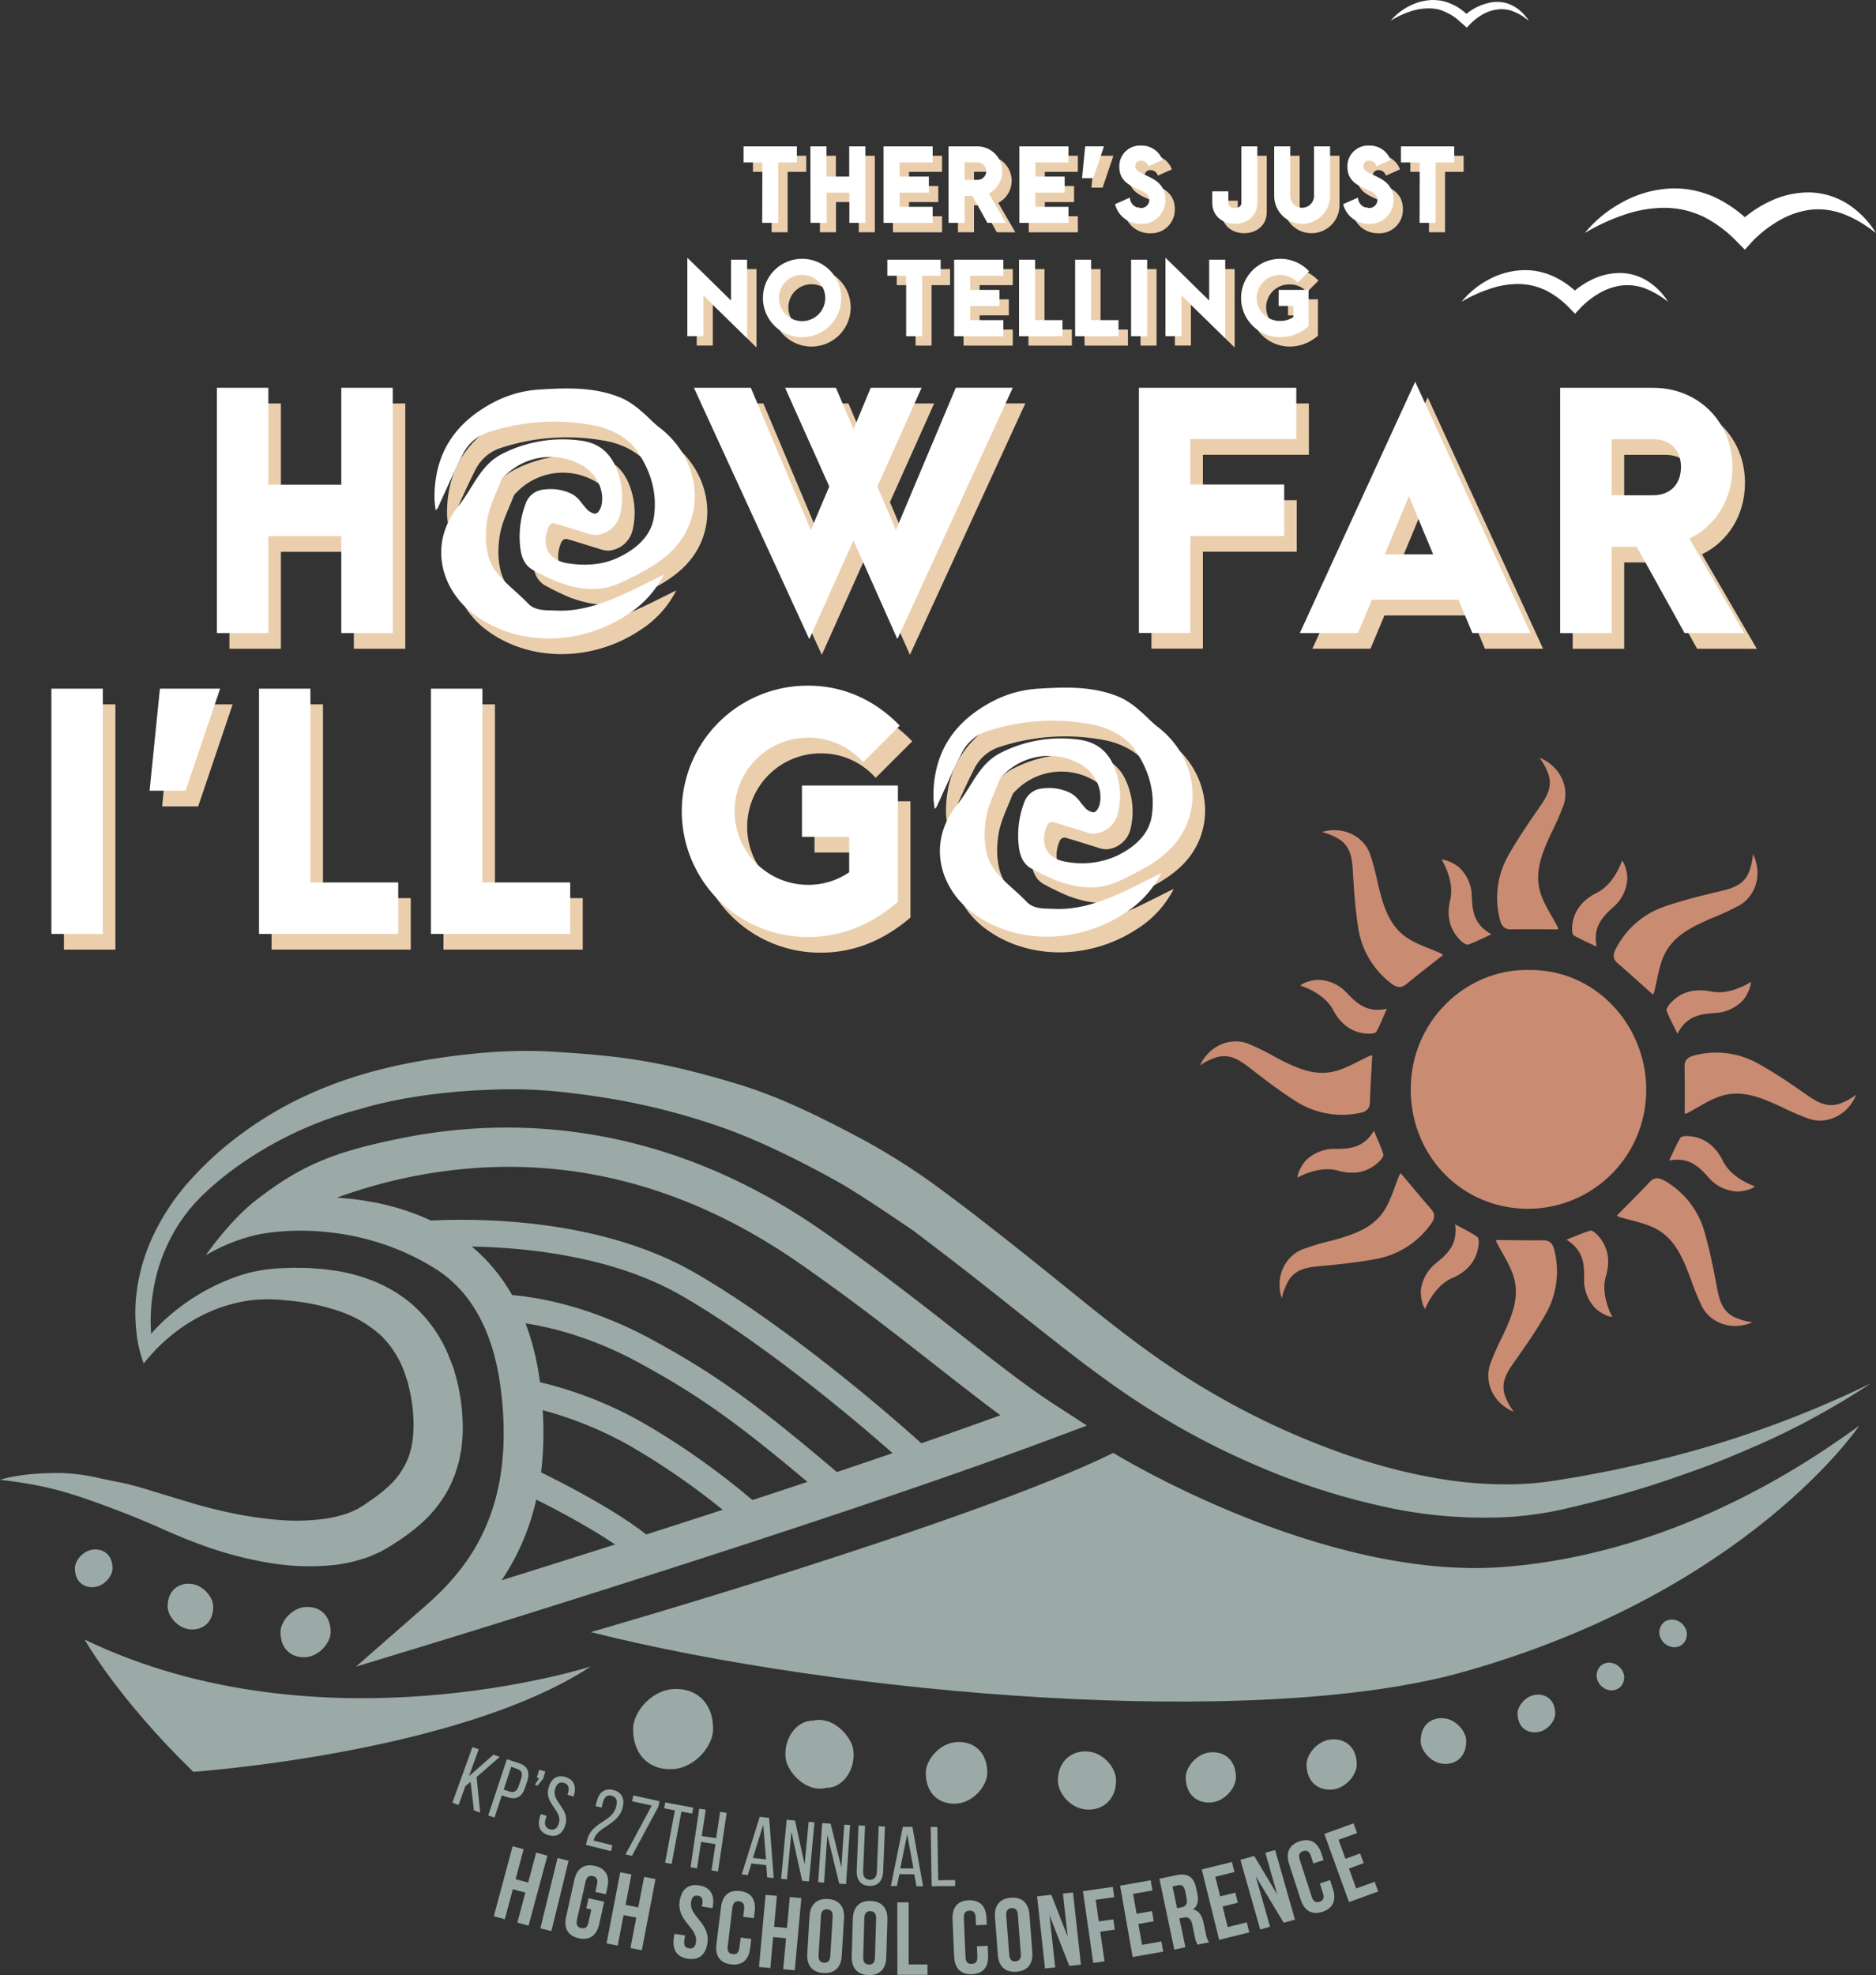 <svg xmlns="http://www.w3.org/2000/svg" viewBox="0 0 598.31 629.67"><rect x="0" y="0" width="598.31" height="629.67" fill="#333333" stroke="none"/><defs><style>.cls-1{fill:#ebcfad;}.cls-2{fill:#fff;}.cls-3{fill:#9baaa7;}.cls-4{fill:#c98b72;}</style></defs><title>graphic</title><g id="Layer_1" data-name="Layer 1"><path class="cls-1" d="M246.14,54.79h-6V49.67h17v5.12h-5.93V74.05h-5.12Z"/><path class="cls-1" d="M261.46,49.67h5.12V59.3h7.26V49.67H279V74.05h-5.12V64.42h-7.26v9.63h-5.12Z"/><path class="cls-1" d="M284.79,49.67h15.66v5.12H289.91V59.3h9.33v5.12h-9.33v4.52h10.54v5.12H284.79Z"/><path class="cls-1" d="M317.9,74.05l-4.76-8.58h-2.5v8.58h-5.12V49.67h9.24a7.95,7.95,0,0,1,3.61,15l5.45,9.39Zm-7.26-13.7h4.12a2.78,2.78,0,0,0,0-5.57h-4.12Z"/><path class="cls-1" d="M328.1,49.67h15.66v5.12H333.22V59.3h9.33v5.12h-9.33v4.52h10.54v5.12H328.1Z"/><path class="cls-1" d="M348.09,59.81l1-10.15h6l-3.43,10.15Z"/><path class="cls-1" d="M358.62,68.09,363.35,66a3.41,3.41,0,0,0,3.4,3.31,2.61,2.61,0,0,0,2.8-2.68c0-4-9.57-2.77-9.57-10.48a6.58,6.58,0,0,1,6.93-6.74A7.05,7.05,0,0,1,373.74,54l-4.46,2A2.43,2.43,0,0,0,367,54.24,1.74,1.74,0,0,0,365.07,56c0,3.4,9.6,2.56,9.6,10.66a7.49,7.49,0,0,1-7.8,7.71A8.29,8.29,0,0,1,358.62,68.09Z"/><path class="cls-1" d="M389.63,67.76V64h5.12v3.76c0,.9.84,1.57,2.08,1.57s2.08-.66,2.08-1.57V49.67H404V67.76c0,3.79-3,6.59-7.2,6.59S389.63,71.56,389.63,67.76Z"/><path class="cls-1" d="M414.49,49.67V65.44a3.79,3.79,0,1,0,7.59,0V49.67h5.12V65.44a8.91,8.91,0,0,1-17.82,0V49.67Z"/><path class="cls-1" d="M431.38,68.09,436.1,66a3.41,3.41,0,0,0,3.4,3.31,2.61,2.61,0,0,0,2.8-2.68c0-4-9.57-2.77-9.57-10.48a6.58,6.58,0,0,1,6.93-6.74A7.05,7.05,0,0,1,446.49,54L442,56a2.43,2.43,0,0,0-2.29-1.78A1.74,1.74,0,0,0,437.82,56c0,3.4,9.6,2.56,9.6,10.66a7.49,7.49,0,0,1-7.8,7.71A8.29,8.29,0,0,1,431.38,68.09Z"/><path class="cls-1" d="M455.79,54.79h-6V49.67h17v5.12h-5.93V74.05h-5.12Z"/><path class="cls-1" d="M227.33,97.17v13h-5.12v-25l13.94,13.67V85.79h5.12v25Z"/><path class="cls-1" d="M246.32,98a12.49,12.49,0,1,1,12.49,12.49A12.48,12.48,0,0,1,246.32,98Zm19.87,0a7.38,7.38,0,1,0-7.38,7.38A7.35,7.35,0,0,0,266.19,98Z"/><path class="cls-1" d="M292,90.91h-6V85.79h17v5.12H297.1v19.27H292Z"/><path class="cls-1" d="M307.3,85.79H323v5.12H312.42v4.52h9.33v5.12h-9.33v4.52H323v5.12H307.3Z"/><path class="cls-1" d="M328,85.79h5.12v19.27h8.73v5.12H328Z"/><path class="cls-1" d="M345.89,85.79H351v19.27h8.73v5.12H345.89Z"/><path class="cls-1" d="M363.74,85.79h5.12v24.39h-5.12Z"/><path class="cls-1" d="M379.82,97.17v13H374.7v-25l13.94,13.67V85.79h5.12v25Z"/><path class="cls-1" d="M398.81,98a12.53,12.53,0,0,1,21.68-8.52l-3.64,3.64a7.2,7.2,0,0,0-5.45-2.44,7.32,7.32,0,1,0,0,14.63,7.21,7.21,0,0,0,4.09-1.23v-3.52h-4.7V95.42h9.54V107a13.42,13.42,0,0,1-8.88,3.49A12.51,12.51,0,0,1,398.81,98Z"/><path class="cls-2" d="M243.14,51.79h-6V46.67h17v5.12h-5.93V71.05h-5.12Z"/><path class="cls-2" d="M258.46,46.67h5.12V56.3h7.26V46.67H276V71.05h-5.12V61.42h-7.26v9.63h-5.12Z"/><path class="cls-2" d="M281.79,46.67h15.66v5.12H286.91V56.3h9.33v5.12h-9.33v4.52h10.54v5.12H281.79Z"/><path class="cls-2" d="M314.9,71.05l-4.76-8.58h-2.5v8.58h-5.12V46.67h9.24a7.95,7.95,0,0,1,3.61,15l5.45,9.39Zm-7.26-13.7h4.12a2.78,2.78,0,0,0,0-5.57h-4.12Z"/><path class="cls-2" d="M325.1,46.67h15.66v5.12H330.22V56.3h9.33v5.12h-9.33v4.52h10.54v5.12H325.1Z"/><path class="cls-2" d="M345.09,56.81l1-10.15h6l-3.43,10.15Z"/><path class="cls-2" d="M355.62,65.09,360.35,63a3.41,3.41,0,0,0,3.4,3.31,2.61,2.61,0,0,0,2.8-2.68c0-4-9.57-2.77-9.57-10.48a6.58,6.58,0,0,1,6.93-6.74A7.05,7.05,0,0,1,370.74,51l-4.46,2A2.43,2.43,0,0,0,364,51.24,1.74,1.74,0,0,0,362.07,53c0,3.4,9.6,2.56,9.6,10.66a7.49,7.49,0,0,1-7.8,7.71A8.29,8.29,0,0,1,355.62,65.09Z"/><path class="cls-2" d="M386.63,64.76V61h5.12v3.76c0,.9.84,1.57,2.08,1.57s2.08-.66,2.08-1.57V46.67H401V64.76c0,3.79-3,6.59-7.2,6.59S386.63,68.56,386.63,64.76Z"/><path class="cls-2" d="M411.49,46.67V62.44a3.79,3.79,0,1,0,7.59,0V46.67h5.12V62.44a8.91,8.91,0,0,1-17.82,0V46.67Z"/><path class="cls-2" d="M428.38,65.09,433.1,63a3.41,3.41,0,0,0,3.4,3.31,2.61,2.61,0,0,0,2.8-2.68c0-4-9.57-2.77-9.57-10.48a6.58,6.58,0,0,1,6.93-6.74A7.05,7.05,0,0,1,443.49,51L439,53a2.43,2.43,0,0,0-2.29-1.78A1.74,1.74,0,0,0,434.82,53c0,3.4,9.6,2.56,9.6,10.66a7.49,7.49,0,0,1-7.8,7.71A8.29,8.29,0,0,1,428.38,65.09Z"/><path class="cls-2" d="M452.79,51.79h-6V46.67h17v5.12h-5.93V71.05h-5.12Z"/><path class="cls-2" d="M224.33,94.17v13h-5.12v-25l13.94,13.67V82.79h5.12v25Z"/><path class="cls-2" d="M243.32,95a12.49,12.49,0,1,1,12.49,12.49A12.48,12.48,0,0,1,243.32,95Zm19.87,0a7.38,7.38,0,1,0-7.38,7.38A7.35,7.35,0,0,0,263.19,95Z"/><path class="cls-2" d="M289,87.91h-6V82.79h17v5.12H294.1v19.27H289Z"/><path class="cls-2" d="M304.3,82.79H320v5.12H309.42v4.52h9.33v5.12h-9.33v4.52H320v5.12H304.3Z"/><path class="cls-2" d="M325,82.79h5.12v19.27h8.73v5.12H325Z"/><path class="cls-2" d="M342.89,82.79H348v19.27h8.73v5.12H342.89Z"/><path class="cls-2" d="M360.74,82.79h5.12v24.39h-5.12Z"/><path class="cls-2" d="M376.82,94.17v13H371.7v-25l13.94,13.67V82.79h5.12v25Z"/><path class="cls-2" d="M395.81,95a12.53,12.53,0,0,1,21.68-8.52l-3.64,3.64a7.2,7.2,0,0,0-5.45-2.44,7.32,7.32,0,1,0,0,14.63,7.21,7.21,0,0,0,4.09-1.23V97.54h-4.7V92.42h9.54V104a13.42,13.42,0,0,1-8.88,3.49A12.51,12.51,0,0,1,395.81,95Z"/><path class="cls-3" d="M45.83,434.71a40.4,40.4,0,0,1-2.31-9.91,54.9,54.9,0,0,1-.21-10.28,60,60,0,0,1,5.27-20A73.29,73.29,0,0,1,60,377a107,107,0,0,1,15.3-14.24A119.5,119.5,0,0,1,93,351.53a133.68,133.68,0,0,1,19.38-8c13.33-4.31,27.56-6.55,41.12-7.84a164.75,164.75,0,0,1,20.08-.54c3.3.17,8.56.51,12,.78s6.9.61,10.34,1c13.78,1.62,26.48,4.76,39.8,8.83s26.31,10.54,38.66,17.13a208.73,208.73,0,0,1,18,10.86c2.91,1.93,5.75,4,8.56,6.07l8.13,6.13c10.76,8.26,21.37,16.77,31.83,25.22s20.79,16.76,31.61,24.08a247.27,247.27,0,0,0,34.13,19.32c5.94,2.76,12,5.3,18.13,7.56a195.35,195.35,0,0,0,18.66,5.94,168.16,168.16,0,0,0,19.09,3.9,129.56,129.56,0,0,0,19.3,1.26q4.82-.07,9.61-.59c1.6-.19,3.15-.39,4.79-.65l4.93-.81c3.29-.53,6.56-1.17,9.83-1.79s6.54-1.32,9.79-2.07a334.88,334.88,0,0,0,75.84-26.26c-5.6,3.78-11.44,7.21-17.38,10.49s-12,6.25-18.25,9S548.4,466,542,468.29s-12.84,4.56-19.36,6.53-13.12,3.73-19.76,5.33l-5,1.16c-1.67.37-3.45.72-5.18,1q-5.23.88-10.52,1.27a147.09,147.09,0,0,1-41.77-3.45,219.58,219.58,0,0,1-39.57-12.86,244,244,0,0,1-36.71-19.53c-11.69-7.54-22.51-16.05-33.1-24.4s-21-16.74-31.69-24.86l-8-6.09c-8-5.44-18.8-12.69-24.48-15.82-11.35-6.3-24-12.61-35.52-16.76A214.85,214.85,0,0,0,193.09,350c-3.24-.5-6.38-1-9.65-1.35a152.32,152.32,0,0,0-27.68-1.19c-14.23.5-28.9,2.54-40.47,6a120.1,120.1,0,0,0-35.5,15.62,100.83,100.83,0,0,0-15.31,12.09,53.11,53.11,0,0,0-10.92,15.32,54.85,54.85,0,0,0-4.7,15.14,56.1,56.1,0,0,0-.48,15.48A74.06,74.06,0,0,0,45.83,434.71Z"/><path class="cls-3" d="M0,471.77c6.28-1.84,14.22-2.28,20.75-2.12,7.26.48,10.27,1.57,16.43,2.75s10.17,2.65,16.24,4.45l8.79,2.66,4.3,1.16c1.43.39,2.88.69,4.31,1.05A125.39,125.39,0,0,0,88,484.5a67.78,67.78,0,0,0,16.53-.42c1.27-.26,2.57-.48,3.76-.84a30.31,30.31,0,0,0,3.5-1.13c.56-.21,1.05-.5,1.58-.73.26-.13.53-.23.78-.37l.7-.44.71-.42.37-.22.46-.32,1.82-1.25a50.06,50.06,0,0,0,6.18-4.92,24.25,24.25,0,0,0,4.27-5.5c2.33-3.85,3.24-8.57,3.23-13.71a46.94,46.94,0,0,0-.67-7.93,34.87,34.87,0,0,0-.79-3.92c-.16-.63-.26-1.31-.47-1.91l-.6-1.84A31.28,31.28,0,0,0,121.72,426a37.35,37.35,0,0,0-13.27-7.89,70.24,70.24,0,0,0-16.64-3.49c-1.43-.11-3-.33-4.31-.33-.69,0-1.38-.07-2.07-.07l-2.08.06a42.31,42.31,0,0,0-8.33,1.2c-11.08,2.65-21.51,9.48-29.19,19.24,0-2.36.52-7.23.52-7.23s8.72-12.28,26.21-19.38a49.08,49.08,0,0,1,9.64-2.93l2.51-.43c.84-.12,1.69-.17,2.54-.26l1.28-.12c.42,0,.81,0,1.22-.05l2.43-.09c1.62-.08,3.26,0,4.89,0s3.29.2,4.94.29,3.32.39,5,.61,3.33.6,5,1a51.92,51.92,0,0,1,5,1.51l2.47.91c.82.33,1.62.74,2.43,1.11a44.52,44.52,0,0,1,9.16,5.87,43.85,43.85,0,0,1,12.47,17.86l1,2.52c.32.84.48,1.7.73,2.54a49.18,49.18,0,0,1,1.2,5.1A62.37,62.37,0,0,1,147.57,454a40.27,40.27,0,0,1-.18,5.45c-.1.92-.15,1.84-.3,2.76l-.54,2.78c-.1.46-.17.93-.3,1.39l-.42,1.38c-.3.92-.54,1.85-.9,2.75l-1.14,2.69a28.79,28.79,0,0,1-1.36,2.59,40.13,40.13,0,0,1-7.1,9,60.65,60.65,0,0,1-8.31,6.49l-2,1.31-.5.32-.63.37-1.29.73-1.3.72c-.44.22-.88.4-1.32.6-.88.37-1.76.8-2.65,1.11a48.44,48.44,0,0,1-10.63,2.49,74.6,74.6,0,0,1-20.31-.59,115.12,115.12,0,0,1-18.93-4.68c-3.06-1-6-2.17-9-3.34L54,488.42c-1.47-.62-2.77-1.22-4.16-1.84Q41.61,483,33,479.85C21.57,475.67,14.49,473.5,0,471.77Z"/><path class="cls-3" d="M113.53,531.35l22.28-19.48c13.68-12,28.76-30.62,23.9-69.06-2.21-17.47-8.93-30.9-21-38.4C115.18,389.73,90.26,391.69,81,393.88a58.34,58.34,0,0,0-15.36,6.32s7.62-11.11,16.12-17.64c14-10.78,24-15.31,47.39-19.9,32.11-6.3,81.26-6.34,133.18,29.82,17.25,12,31.51,23.2,44.09,33.07,11.32,8.88,21.09,16.55,29.67,22.1l10.56,6.84-11.78,4.41c-69.06,25.84-191.81,63.43-193,63.81Zm-6.06-149.52c12.48.82,26.44,4,38.37,12.09,14.86,10.14,23.76,26.06,26.45,47.3,3.69,29.18-3.06,48.85-12.3,62.59,35.79-11.17,108-34.08,159.08-52.6-6.28-4.6-13-9.91-20.45-15.71-12.45-9.76-26.55-20.83-43.51-32.64-38.59-26.87-80-36.26-123-27.89A164.83,164.83,0,0,0,107.47,381.82Z"/><path class="cls-3" d="M291.41,469.34c-20.54-18.83-51.7-43.7-75-56.8-34.43-19.35-83.07-14.68-83.56-14.63l-.86-8.4c2.1-.21,51.76-5,88.55,15.67,23.9,13.43,55.69,38.78,76.58,57.94Z"/><path class="cls-3" d="M263.76,477.75c-27.2-23.22-40.16-32.57-60.29-43.46-24.77-13.41-44.55-13.19-44.75-13.18l-.19-8.44c.89,0,22.09-.35,49,14.2,20.75,11.23,34,20.79,61.75,44.47Z"/><path class="cls-3" d="M237.55,487.32a230.78,230.78,0,0,0-36.18-26.1,118.74,118.74,0,0,0-34.66-13.13l1.48-8.31a125.19,125.19,0,0,1,37.46,14.17A239.28,239.28,0,0,1,243.15,481Z"/><path class="cls-3" d="M203.37,498c-10.22-9.56-37.44-22.42-37.71-22.55l3.59-7.64c1.17.55,28.7,13.56,39.89,24Z"/><path class="cls-3" d="M188.44,520.34s120.62-34.58,166.62-57.12c0,0,66.45,40.94,124.69,36.34s101.86-37,113.21-45c0,0-35.49,52.91-126.23,78.47C400.7,551.63,267.85,540.37,188.44,520.34Z"/><path class="cls-3" d="M227.43,551.26c0,5.34-5.71,12.3-12.76,12.76s-12.76-4-12.76-12.76c0-5.34,5.71-12.3,12.76-12.76S227.43,542.51,227.43,551.26Z"/><path class="cls-3" d="M263.45,570c-5.9,1.5-11.62-4.16-12.77-8.75-1.15-5.88,2.7-12.7,8.6-12.68,5.9-1.5,11.62,4.16,12.77,8.75C273.21,563.25,269.35,570.07,263.45,570Z"/><path class="cls-3" d="M314.87,565.21c0,4.11-4.39,9.45-9.81,9.81s-9.81-3.08-9.81-9.81c0-4.11,4.39-9.45,9.81-9.81S314.87,558.49,314.87,565.21Z"/><path class="cls-3" d="M355.94,567.66c0,6-4.15,9.52-9.27,9.27s-9.27-5.08-9.27-9.27c0-6,4.15-9.52,9.27-9.27S355.94,563.47,355.94,567.66Z"/><path class="cls-3" d="M394.16,566.66c0,3.36-3.59,7.72-8,8s-8-2.52-8-8c0-3.35,3.59-7.72,8-8S394.16,561.16,394.16,566.66Z"/><path class="cls-3" d="M467.63,555.07c0,5-3.26,7.55-7.27,7.27s-7.27-4.26-7.27-7.27c0-5,3.26-7.55,7.27-7.27S467.63,552.06,467.63,555.07Z"/><path class="cls-3" d="M496,546.29c0,2.5-2.68,5.76-6,6s-6-1.88-6-6c0-2.5,2.68-5.76,6-6S496,542.19,496,546.29Z"/><path class="cls-3" d="M518,534.5c0,3-2,4.56-4.4,4.4a5,5,0,0,1-4.4-4.4c0-3,2-4.56,4.4-4.4A5,5,0,0,1,518,534.5Z"/><path class="cls-3" d="M105.45,520.34c0,3.36-3.59,7.72-8,8s-8-2.52-8-8c0-3.36,3.59-7.72,8-8S105.45,514.84,105.45,520.34Z"/><path class="cls-3" d="M68,512.21c0,5-3.26,7.55-7.27,7.27s-7.27-4.26-7.27-7.27c0-5,3.26-7.55,7.27-7.27S68,509.2,68,512.21Z"/><path class="cls-3" d="M35.89,500c0,2.5-2.68,5.76-6,6s-6-1.88-6-6c0-2.5,2.68-5.76,6-6S35.89,495.91,35.89,500Z"/><path class="cls-3" d="M188.44,531.29S102.37,559,27,522.73c0,0,10.43,18.65,34.64,42.15C61.68,564.88,146.23,559,188.44,531.29Z"/><path class="cls-3" d="M432.7,562.55c0,3.36-3.59,7.72-8,8s-8-2.52-8-8c0-3.35,3.59-7.72,8-8S432.7,557.05,432.7,562.55Z"/><path class="cls-3" d="M538,520.75c0,3-2,4.56-4.4,4.4a5,5,0,0,1-4.4-4.4c0-3,2-4.56,4.4-4.4A5,5,0,0,1,538,520.75Z"/><path class="cls-1" d="M73.17,128.63H89.58v30.9h23.27v-30.9h16.41v78.2H112.85v-30.9H89.58v30.9H73.17Z"/><path class="cls-1" d="M290.2,208.76l-14-31.47-14.1,31.47-36.79-80.13h18.15L262.59,174l5.89-13.9-14.1-31.47H270.6l5.6,13.23,5.5-13.23h16.22l-14.1,31.47,5.89,13.9,19.12-45.38H327Z"/><path class="cls-1" d="M367.23,128.63h50.2V145H383.64v14.48h29.93v16.41H383.64v30.9H367.23Z"/><path class="cls-1" d="M469.15,196.21H441.53l-4.44,10.62H418.55l36.79-80.13,36.78,80.13H473.59Zm-8.08-14.48-7.72-18.54-7.72,18.54Z"/><path class="cls-1" d="M541.26,206.83,526,179.32h-8v27.52H501.58v-78.2h29.64c14.39,0,25.3,10.81,25.3,25.3,0,10.33-5.41,18.73-13.71,22.79l17.48,30.12ZM518,162.9h13.23c5.41,0,8.88-3.48,8.88-9s-3.48-8.88-8.88-8.88H518Z"/><path class="cls-1" d="M20.39,224.56H36.8v78.2H20.39Z"/><path class="cls-1" d="M51.71,257.09,55,224.56H74.2l-11,32.53Z"/><path class="cls-1" d="M86.61,224.56H103v61.78h28v16.41H86.61Z"/><path class="cls-1" d="M141.44,224.56h16.41v61.78h28v16.41H141.44Z"/><path class="cls-1" d="M221.44,263.66a40.09,40.09,0,0,1,40.35-40.06c11,0,21.14,4.44,29.15,12.74L279.27,248a23.1,23.1,0,0,0-17.47-7.82,23.46,23.46,0,1,0-.1,46.92,23.11,23.11,0,0,0,13.13-4v-11.3H259.77V255.45h30.6v37.07c-8.3,7.14-17.86,11.2-28.48,11.2A40.11,40.11,0,0,1,221.44,263.66Z"/><path class="cls-1" d="M215.68,188.24A32.43,32.43,0,0,1,204,201c-14.81,9.82-34.9,10.39-49-.25-10-7.56-14.76-22-4.74-34.48,4.77-6,6.93-13,13.87-16.55a42.46,42.46,0,0,1,25-4.26c5.94.72,9.71,4.05,11.72,9.54a23.89,23.89,0,0,1,.92,13.91,8.51,8.51,0,0,1-7.82,6.65,9.46,9.46,0,0,1-3-.63c-3.29-1-6.56-2.06-9.86-3-1.21-.35-1.87.34-2.3,1.49-2.15,5.8.21,10.22,6.33,11.18,5.35.83,10.8.56,15.74-1.7,5.75-2.63,10.8-6.83,11.7-13.14,1.12-7.84-1.14-15-5.67-21.38-2.88-4.07-8.5-6.82-13.27-7.71a67.11,67.11,0,0,0-33.68,2.07,13.71,13.71,0,0,0-8.24,6.89c-2.83,5.53-5.29,11.26-7.9,16.91a2.22,2.22,0,0,1-.87,1.12c-.12-1.3-.35-2.6-.36-3.9-.07-14.62,7-24.62,19.87-31a35.9,35.9,0,0,1,14-3.59c9-.57,18.08-.8,26.57,3.08a27.84,27.84,0,0,1,5.69,4c1.93,1.57,3.58,3.49,5.55,5,11.53,8.72,14.76,24,7.35,35.3-3.12,4.78-7.64,8-12.55,10.67-2.43,1.33-4.92,2.57-7.44,3.7-6.66,3-13.3,2-19.83-.43a81.4,81.4,0,0,1-7.48-3.59c-2.68-1.33-3.8-3.71-4.26-6.51a29.64,29.64,0,0,1,1.58-14.74,6.69,6.69,0,0,1,5.91-4.58,15.32,15.32,0,0,1,9.09,1.54,9.54,9.54,0,0,1,2.44,2.16,31.57,31.57,0,0,0,2.38,2.87c.72.61,1.94,1.3,2.66,1.08s1.42-1.46,1.66-2.38c1.18-4.6-1.25-9.94-5.6-12.68a20.55,20.55,0,0,0-25.54,3.44,3.47,3.47,0,0,0-.78,1c-1.53,4.06-3.63,8-4.38,12.22-.92,5.16-.83,12,2.36,16.39,3.06,4.26,7,6.91,10.62,10.71,2.28,2.41,5.77,2.1,8.86,2.24,8.14.38,15.53-2.44,22.76-5.74C208,192.1,211.84,190.12,215.68,188.24Z"/><path class="cls-1" d="M374.35,283.38a32.29,32.29,0,0,1-11.61,12.72C348,305.88,328,306.45,314,295.86c-9.95-7.53-14.69-21.89-4.72-34.33,4.75-5.93,6.9-12.93,13.81-16.48A42.27,42.27,0,0,1,348,240.81c5.92.72,9.67,4,11.67,9.49a23.79,23.79,0,0,1,.92,13.85,8.47,8.47,0,0,1-7.79,6.62,9.41,9.41,0,0,1-2.95-.63c-3.28-1-6.53-2.05-9.82-3-1.2-.35-1.86.34-2.29,1.49-2.14,5.78.21,10.18,6.3,11.13a27.21,27.21,0,0,0,15.67-1.69c5.72-2.62,10.75-6.8,11.65-13.08,1.12-7.81-1.13-14.91-5.64-21.29-2.87-4.05-8.46-6.79-13.21-7.68A66.81,66.81,0,0,0,319,238.07a13.65,13.65,0,0,0-8.2,6.86c-2.82,5.51-5.27,11.21-7.87,16.84a2.21,2.21,0,0,1-.87,1.12c-.12-1.29-.35-2.59-.36-3.88-.07-14.55,7-24.51,19.79-30.88a35.74,35.74,0,0,1,13.93-3.58c9-.57,18-.79,26.45,3.06a27.71,27.71,0,0,1,5.66,4c1.92,1.56,3.56,3.48,5.53,5,11.48,8.68,14.7,23.86,7.32,35.15-3.11,4.76-7.61,7.95-12.5,10.63-2.42,1.32-4.89,2.56-7.41,3.68-6.63,3-13.25,2-19.75-.42a81,81,0,0,1-7.45-3.57c-2.67-1.32-3.79-3.69-4.24-6.48a29.51,29.51,0,0,1,1.58-14.67,6.67,6.67,0,0,1,5.88-4.56,15.25,15.25,0,0,1,9.05,1.53A9.5,9.5,0,0,1,348,260a31.43,31.43,0,0,0,2.37,2.86c.72.61,1.93,1.3,2.65,1.07s1.42-1.46,1.65-2.37c1.17-4.58-1.24-9.9-5.58-12.62a20.46,20.46,0,0,0-25.42,3.43,3.45,3.45,0,0,0-.78,1c-1.52,4-3.61,8-4.36,12.17-.92,5.13-.82,11.91,2.35,16.32,3,4.24,7,6.88,10.57,10.67,2.27,2.4,5.75,2.09,8.82,2.23,8.11.37,15.46-2.43,22.66-5.72C366.75,287.23,370.53,285.26,374.35,283.38Z"/><path class="cls-2" d="M69.17,123.63H85.58v30.9h23.27v-30.9h16.41v78.2H108.85v-30.9H85.58v30.9H69.17Z"/><path class="cls-2" d="M286.2,203.76l-14-31.47-14.1,31.47-36.79-80.13h18.15L258.59,169l5.89-13.9-14.1-31.47H266.6l5.6,13.23,5.5-13.23h16.22l-14.1,31.47,5.89,13.9,19.12-45.38H323Z"/><path class="cls-2" d="M363.23,123.63h50.2V140H379.64v14.48h29.93v16.41H379.64v30.9H363.23Z"/><path class="cls-2" d="M465.15,191.21H437.53l-4.44,10.62H414.55l36.79-80.13,36.78,80.13H469.59Zm-8.08-14.48-7.72-18.54-7.72,18.54Z"/><path class="cls-2" d="M537.26,201.83,522,174.32h-8v27.52H497.58v-78.2h29.64c14.39,0,25.3,10.81,25.3,25.3,0,10.33-5.41,18.73-13.71,22.79l17.48,30.12ZM514,157.9h13.23c5.41,0,8.88-3.48,8.88-9s-3.48-8.88-8.88-8.88H514Z"/><path class="cls-2" d="M16.39,219.56H32.8v78.2H16.39Z"/><path class="cls-2" d="M47.71,252.09,51,219.56H70.2l-11,32.53Z"/><path class="cls-2" d="M82.61,219.56H99v61.78h28v16.41H82.61Z"/><path class="cls-2" d="M137.44,219.56h16.41v61.78h28v16.41H137.44Z"/><path class="cls-2" d="M217.44,258.66a40.09,40.09,0,0,1,40.35-40.06c11,0,21.14,4.44,29.15,12.74L275.27,243a23.1,23.1,0,0,0-17.47-7.82,23.46,23.46,0,1,0-.1,46.92,23.11,23.11,0,0,0,13.13-4v-11.3H255.77V250.45h30.6v37.07c-8.3,7.14-17.86,11.2-28.48,11.2A40.11,40.11,0,0,1,217.44,258.66Z"/><g id="cOrWyo.tif"><path class="cls-2" d="M211.68,183.24A32.43,32.43,0,0,1,200,196c-14.81,9.82-34.9,10.39-49-.25-10-7.56-14.76-22-4.74-34.48,4.77-6,6.93-13,13.87-16.55a42.46,42.46,0,0,1,25-4.26c5.94.72,9.71,4.05,11.72,9.54a23.89,23.89,0,0,1,.92,13.91,8.51,8.51,0,0,1-7.82,6.65,9.46,9.46,0,0,1-3-.63c-3.29-1-6.56-2.06-9.86-3-1.21-.35-1.87.34-2.3,1.49-2.15,5.8.21,10.22,6.33,11.18,5.35.83,10.8.56,15.74-1.7,5.75-2.63,10.8-6.83,11.7-13.14,1.12-7.84-1.14-15-5.67-21.38-2.88-4.07-8.5-6.82-13.27-7.71a67.11,67.11,0,0,0-33.68,2.07,13.71,13.71,0,0,0-8.24,6.89c-2.83,5.53-5.29,11.26-7.9,16.91a2.22,2.22,0,0,1-.87,1.12c-.12-1.3-.35-2.6-.36-3.9-.07-14.62,7-24.62,19.87-31a35.9,35.9,0,0,1,14-3.59c9-.57,18.08-.8,26.57,3.08a27.84,27.84,0,0,1,5.69,4c1.93,1.57,3.58,3.49,5.55,5,11.53,8.72,14.76,24,7.35,35.3-3.12,4.78-7.64,8-12.55,10.67-2.43,1.33-4.92,2.57-7.44,3.7-6.66,3-13.3,2-19.83-.43a81.4,81.4,0,0,1-7.48-3.59c-2.68-1.33-3.8-3.71-4.26-6.51a29.64,29.64,0,0,1,1.58-14.74,6.69,6.69,0,0,1,5.91-4.58,15.32,15.32,0,0,1,9.09,1.54,9.54,9.54,0,0,1,2.44,2.16,31.57,31.57,0,0,0,2.38,2.87c.72.61,1.94,1.3,2.66,1.08s1.42-1.46,1.66-2.38c1.18-4.6-1.25-9.94-5.6-12.68a20.55,20.55,0,0,0-25.54,3.44,3.47,3.47,0,0,0-.78,1c-1.53,4.06-3.63,8-4.38,12.22-.92,5.16-.83,12,2.36,16.39,3.06,4.26,7,6.91,10.62,10.71,2.28,2.41,5.77,2.1,8.86,2.24,8.14.38,15.53-2.44,22.76-5.74C204,187.1,207.84,185.12,211.68,183.24Z"/></g><g id="cOrWyo.tif-2" data-name="cOrWyo.tif"><path class="cls-2" d="M370.35,278.38a32.29,32.29,0,0,1-11.61,12.72C344,300.88,324,301.45,310,290.86c-9.95-7.53-14.69-21.89-4.72-34.33,4.75-5.93,6.9-12.93,13.81-16.48A42.27,42.27,0,0,1,344,235.81c5.92.72,9.67,4,11.67,9.49a23.79,23.79,0,0,1,.92,13.85,8.47,8.47,0,0,1-7.79,6.62,9.41,9.41,0,0,1-2.95-.63c-3.28-1-6.53-2.05-9.82-3-1.2-.35-1.86.34-2.29,1.49-2.14,5.78.21,10.18,6.3,11.13a27.21,27.21,0,0,0,15.67-1.69c5.72-2.62,10.75-6.8,11.65-13.08,1.12-7.81-1.13-14.91-5.64-21.29-2.87-4.05-8.46-6.79-13.21-7.68A66.81,66.81,0,0,0,315,233.07a13.65,13.65,0,0,0-8.2,6.86c-2.82,5.51-5.27,11.21-7.87,16.84a2.21,2.21,0,0,1-.87,1.12c-.12-1.29-.35-2.59-.36-3.88-.07-14.55,7-24.51,19.79-30.88a35.74,35.74,0,0,1,13.93-3.58c9-.57,18-.79,26.45,3.06a27.71,27.71,0,0,1,5.66,4c1.92,1.56,3.56,3.48,5.53,5,11.48,8.68,14.7,23.86,7.32,35.15-3.11,4.76-7.61,7.95-12.5,10.63-2.42,1.32-4.89,2.56-7.41,3.68-6.63,3-13.25,2-19.75-.42a81,81,0,0,1-7.45-3.57c-2.67-1.32-3.79-3.69-4.24-6.48a29.51,29.51,0,0,1,1.58-14.67,6.67,6.67,0,0,1,5.88-4.56,15.25,15.25,0,0,1,9.05,1.53A9.5,9.5,0,0,1,344,255a31.43,31.43,0,0,0,2.37,2.86c.72.61,1.93,1.3,2.65,1.07s1.42-1.46,1.65-2.37c1.17-4.58-1.24-9.9-5.58-12.62a20.46,20.46,0,0,0-25.42,3.43,3.45,3.45,0,0,0-.78,1c-1.52,4-3.61,8-4.36,12.17-.92,5.13-.82,11.91,2.35,16.32,3,4.24,7,6.88,10.57,10.67,2.27,2.4,5.75,2.09,8.82,2.23,8.11.37,15.46-2.43,22.66-5.72C362.75,282.23,366.53,280.26,370.35,278.38Z"/></g><path class="cls-4" d="M487.68,309.25C510.1,309,526.88,329,524.86,351a37.75,37.75,0,0,1-38.52,34.37c-22.18-.62-38.32-19.58-36.23-41.88C451.94,323.83,468.64,308.83,487.68,309.25Z"/><path class="cls-4" d="M491,241.58c6.46,2.62,9.55,9.15,7.72,14.94a81.62,81.62,0,0,1-4,9.12c-2.78,6.09-5.53,12.33-3.39,19.11,1.19,3.78,3.6,7.18,5.44,10.76a3,3,0,0,1,.19.79c-5,0-10-.08-15,0-2.82.06-3.37-2-3.79-3.92a27.37,27.37,0,0,1,2.86-19.62c2.82-5,6.06-9.81,9.36-14.54,2.48-3.57,4.71-6.67,3.59-10.92A19.47,19.47,0,0,0,491,241.58Z"/><path class="cls-4" d="M475.67,297.86c-3,1.38-5.16,2.49-7.4,3.28-.53.19-1.55-.52-2.13-1-4-3.63-4.81-8.36-3.63-13.25,1.5-6.18-2.73-12.82-2.73-12.82,1.76,0,4.62,1.53,5.79,2.67a13,13,0,0,1,3.8,8.15C469.53,290,469.79,294.64,475.67,297.86Z"/><path class="cls-4" d="M509.21,301.81c-3-1.44-5.21-2.37-7.26-3.58-.48-.29-.6-1.52-.57-2.31.22-5.4,3.34-9,7.85-11.27,5.71-2.8,8.1-10.3,8.1-10.3,1.12,1.35,1.78,4.53,1.65,6.16a13,13,0,0,1-3.83,8.14C511.32,292.07,507.91,295.24,509.21,301.81Z"/><path class="cls-4" d="M535,329.57c-1.46-3-2.62-5.09-3.47-7.31-.2-.53.48-1.56,1-2.16,3.52-4.1,8.23-5,13.15-4,6.22,1.34,12.74-3.06,12.74-3.06,0,1.76-1.41,4.66-2.53,5.85a13,13,0,0,1-8,4C542.68,323.24,538,323.61,535,329.57Z"/><path class="cls-4" d="M532.32,370c1.45-3,2.39-5.2,3.61-7.24.29-.48,1.52-.59,2.31-.56,5.4.24,9,3.38,11.23,7.9,2.78,5.72,10.27,8.14,10.27,8.14-1.35,1.12-4.54,1.76-6.16,1.62a13,13,0,0,1-8.12-3.86C542.05,372.14,538.9,368.72,532.32,370Z"/><path class="cls-4" d="M499.59,395.24c3.1-1.22,5.28-2.21,7.56-2.89.54-.16,1.52.6,2.08,1.15,3.81,3.83,4.37,8.6,2.93,13.42-1.82,6.09,2.06,12.94,2.06,12.94-1.75-.09-4.54-1.77-5.64-3a13,13,0,0,1-3.37-8.34C505.31,403.41,505.3,398.76,499.59,395.24Z"/><path class="cls-4" d="M464.08,390.32c2.92,1.6,5.08,2.65,7.06,4,.47.31.52,1.55.44,2.33-.51,5.38-3.82,8.86-8.44,10.83-5.85,2.5-8.63,9.86-8.63,9.86-1.05-1.41-1.54-4.62-1.32-6.24a13,13,0,0,1,4.25-7.92C461.45,399.94,465,397,464.08,390.32Z"/><path class="cls-4" d="M438.19,360.48c1.27,3.08,2.29,5.25,3,7.52.17.54-.57,1.53-1.12,2.09-3.78,3.87-8.53,4.49-13.37,3.12-6.12-1.73-12.91,2.24-12.91,2.24.07-1.76,1.71-4.56,2.89-5.68a13,13,0,0,1,8.29-3.49C430.1,366.32,434.76,366.24,438.19,360.48Z"/><path class="cls-4" d="M442.34,321.59c-1.36,3-2.23,5.28-3.38,7.35-.27.49-1.5.64-2.29.63-5.41-.07-9.14-3.09-11.47-7.55-3-5.63-10.52-7.81-10.52-7.81,1.32-1.16,4.48-1.91,6.11-1.82A13,13,0,0,1,429,316C432.54,319.74,435.81,323.06,442.34,321.59Z"/><path class="cls-4" d="M559.07,272.27c3.08,6.25,1,13.18-4.18,16.29a81.62,81.62,0,0,1-9,4.18c-6.13,2.69-12.33,5.52-15.25,12-1.63,3.62-2.09,7.75-3.1,11.65a3,3,0,0,1-.38.71c-3.75-3.34-7.41-6.71-11.19-9.94-2.15-1.83-1.21-3.7-.22-5.45A27.37,27.37,0,0,1,530.93,289c5.44-1.87,11.06-3.29,16.66-4.62,4.23-1,8-1.84,9.95-5.76A19.47,19.47,0,0,0,559.07,272.27Z"/><path class="cls-4" d="M592,349c-2.61,6.47-9.14,9.56-14.92,7.74a81.62,81.62,0,0,1-9.13-3.94c-6.1-2.77-12.34-5.51-19.11-3.36-3.78,1.2-7.17,3.61-10.75,5.46a3,3,0,0,1-.79.19c0-5,.06-10-.05-15-.07-2.82,2-3.37,3.92-3.8a27.37,27.37,0,0,1,19.62,2.83c5,2.81,9.82,6,14.55,9.33,3.57,2.48,6.67,4.7,10.92,3.57A19.47,19.47,0,0,0,592,349Z"/><path class="cls-4" d="M558.92,421.57c-6.39,2.78-13.22.41-16.07-4.95a81.62,81.62,0,0,1-3.74-9.21c-2.4-6.25-4.92-12.58-11.26-15.8-3.54-1.8-7.65-2.46-11.49-3.65a3,3,0,0,1-.69-.42c3.52-3.59,7.06-7.08,10.46-10.7,1.93-2.06,3.76-1,5.45,0a27.37,27.37,0,0,1,12,15.78c1.6,5.53,2.76,11.2,3.82,16.86.81,4.27,1.46,8,5.28,10.21A19.47,19.47,0,0,0,558.92,421.57Z"/><path class="cls-4" d="M482.81,450.12c-6.44-2.66-9.48-9.22-7.62-15a81.62,81.62,0,0,1,4-9.1c2.82-6.07,5.62-12.29,3.52-19.08-1.17-3.79-3.55-7.21-5.37-10.8a3,3,0,0,1-.18-.79c5,0,10,.15,15,.07,2.82,0,3.36,2,3.76,4a27.37,27.37,0,0,1-3,19.6c-2.86,5-6.13,9.77-9.46,14.47-2.51,3.55-4.76,6.63-3.67,10.89A19.47,19.47,0,0,0,482.81,450.12Z"/><path class="cls-4" d="M408.8,413.91c-2.17-6.63.84-13.2,6.44-15.53a81.62,81.62,0,0,1,9.52-2.86c6.45-1.8,13-3.72,16.79-9.72,2.12-3.35,3.17-7.38,4.72-11.1a3,3,0,0,1,.48-.65c3.24,3.84,6.39,7.69,9.67,11.42,1.87,2.12.67,3.84-.56,5.43A27.37,27.37,0,0,1,439,401.36c-5.65,1.08-11.41,1.69-17.15,2.22-4.33.4-8.13.7-10.66,4.29A19.47,19.47,0,0,0,408.8,413.91Z"/><path class="cls-4" d="M382.72,339.66c2.95-6.32,9.63-9.06,15.31-6.94a81.62,81.62,0,0,1,8.91,4.41c5.94,3.09,12,6.16,18.91,4.37,3.84-1,7.36-3.23,11-4.88a3,3,0,0,1,.8-.15c-.26,5-.59,10-.74,14.95-.08,2.82-2.13,3.26-4.11,3.58a27.37,27.37,0,0,1-19.45-3.86c-4.86-3.07-9.49-6.56-14-10.09-3.43-2.66-6.42-5-10.72-4.15A19.47,19.47,0,0,0,382.72,339.66Z"/><path class="cls-4" d="M421.61,265.26c6.69-2,13.16,1.27,15.31,6.94a81.62,81.62,0,0,1,2.55,9.61c1.59,6.5,3.3,13.1,9.18,17.1,3.28,2.23,7.27,3.41,10.94,5.07a3,3,0,0,1,.64.5c-3.94,3.11-7.89,6.13-11.73,9.3-2.18,1.8-3.86.55-5.41-.73a27.37,27.37,0,0,1-9.91-17.17c-.89-5.68-1.32-11.46-1.66-17.21-.26-4.34-.43-8.15-3.95-10.79A19.47,19.47,0,0,0,421.61,265.26Z"/><path class="cls-3" d="M150.08,568.09l-1.67,1.38-2.16,6-2-.71,6.42-17.77,2,.71-3.1,8.58,7.82-6.88,2,.72L152,566.57l1.15,11.35-2-.73Z"/><path class="cls-3" d="M165.57,562.15c2.82.93,3.47,3,2.57,5.72l-.71,2.15c-.94,2.85-2.77,3.89-5.61,2.95l-1.77-.58-2.34,7.08-2-.66,5.94-17.94Zm-3.16,9c1.49.49,2.43,0,3-1.68l.79-2.38c.54-1.64.22-2.66-1.24-3.14l-1.92-.64-2.4,7.25Z"/><path class="cls-3" d="M171.43,569.27l-.83-.26,1.35-2.07-.75-.23.78-2.5,1.93.6-.71,2.29Z"/><path class="cls-3" d="M183.07,572.26l-.14.49L181,572.2l.17-.6c.48-1.63.13-2.77-1.32-3.2s-2.35.35-2.82,2c-1.19,4.07,4.79,6.23,3.3,11.34-.8,2.75-2.64,4.15-5.42,3.34s-3.55-3-2.75-5.72l.3-1,1.89.55L174,580c-.48,1.63-.08,2.79,1.37,3.21s2.41-.34,2.88-2c1.18-4-4.78-6.2-3.29-11.31.82-2.8,2.62-4.16,5.34-3.37S183.87,569.52,183.07,572.26Z"/><path class="cls-3" d="M198.56,576.34c-1.38,5.53-8.09,6-9.17,10.18l-.07.29,6,1.5-.46,1.86-8-2,.39-1.57c1.48-5.92,8-5.52,9.27-10.68.47-1.89.09-3-1.43-3.42s-2.42.54-2.82,2.16l-.41,1.63-1.91-.48.37-1.49c.7-2.8,2.45-4.34,5.28-3.64S199.26,573.54,198.56,576.34Z"/><path class="cls-3" d="M207.86,575.65l-6.28-1.38.4-1.85,8.36,1.83-.39,1.79-8.4,15.63-2.06-.45Z"/><path class="cls-3" d="M212.12,593.86l3.12-16.69-3.42-.64.35-1.88,8.92,1.67-.35,1.88-3.42-.64-3.12,16.69Z"/><path class="cls-3" d="M223.58,587.23l-1.27,8.41-2.08-.31L223,576.64l2.08.31-1.27,8.41,4.59.69,1.27-8.41,2.08.31L229,596.65l-2.08-.31,1.27-8.41Z"/><path class="cls-3" d="M239.65,594.11l-1.16,3.7-1.93-.22,5.74-18.37,3,.35,1.45,19.19-2.09-.24-.29-3.87Zm.47-1.77,4.18.48-.88-11.08Z"/><path class="cls-3" d="M251,599.17l-1.88-.18,1.77-18.82,2.66.25,3.07,14,1.28-13.6,1.86.17L258,599.83l-2.18-.21L252.4,584Z"/><path class="cls-3" d="M262.82,600.21l-1.88-.13,1.29-18.85,2.67.18,3.43,13.93.93-13.63,1.86.13-1.29,18.85-2.18-.15L263.86,585Z"/><path class="cls-3" d="M275.27,596.49c-.07,1.7.57,2.75,2.1,2.81s2.23-.94,2.29-2.64l.58-14.43,2,.08-.58,14.33c-.11,2.86-1.51,4.72-4.43,4.6s-4.13-2.08-4-4.94l.58-14.33,2.08.08Z"/><path class="cls-3" d="M286.83,597.5l-.77,3.8-1.94,0,3.82-18.86,3.05,0,3.41,18.93-2.11,0-.69-3.81Zm.29-1.81,4.21,0-2-10.93Z"/><path class="cls-3" d="M297.14,601.36l-.31-18.89,2.11,0,.28,17,5.4-.09,0,1.92Z"/><path class="cls-3" d="M161,611.87l-3.51-.94,6-22.31,3.51.94-2.56,9.56,4,1.07,2.56-9.56,3.57,1-6,22.31-3.57-1,2.56-9.56-4-1.07Z"/><path class="cls-3" d="M177.82,592.36l3.53.86-5.49,22.44-3.53-.86Z"/><path class="cls-3" d="M187.69,605.2l5,1.1-1.59,7.15c-.8,3.61-3.07,5.27-6.54,4.49s-4.82-3.24-4-6.84l2.61-11.73c.8-3.61,3.07-5.27,6.54-4.49s4.82,3.24,4,6.85l-.49,2.19-3.35-.75.54-2.42c.36-1.61-.21-2.38-1.34-2.63s-2,.2-2.33,1.81L184,612.11c-.36,1.61.22,2.35,1.35,2.6s2-.17,2.32-1.78l.92-4.16-1.61-.36Z"/><path class="cls-3" d="M197,620.29l-3.56-.69,4.37-22.69,3.57.69-1.87,9.72,4.05.78,1.87-9.72,3.63.7-4.37,22.69-3.63-.7,1.87-9.72-4.05-.78Z"/><path class="cls-3" d="M222.94,601.09c3.49.53,5,2.89,4.42,6.54l-.11.72-3.39-.51.14-.95c.25-1.63-.31-2.35-1.46-2.52s-1.89.35-2.13,2c-.71,4.7,6.18,6.64,5.19,13.17-.55,3.66-2.69,5.47-6.22,4.94s-5-2.89-4.49-6.55l.21-1.4,3.39.51-.25,1.63c-.25,1.63.38,2.33,1.53,2.5s1.95-.31,2.19-1.94c.71-4.7-6.18-6.64-5.19-13.17C217.34,602.38,219.45,600.56,222.94,601.09Z"/><path class="cls-3" d="M239.61,618.17l-.37,3c-.45,3.67-2.54,5.54-6.08,5.11s-5.12-2.75-4.67-6.42L229.95,608c.45-3.67,2.54-5.54,6.08-5.11s5.12,2.75,4.67,6.42l-.27,2.23-3.41-.42.3-2.46c.2-1.64-.45-2.35-1.59-2.49s-1.94.39-2.14,2l-1.51,12.38c-.2,1.64.45,2.32,1.6,2.46s1.94-.36,2.14-2l.4-3.28Z"/><path class="cls-3" d="M245.68,627.43l-3.62-.33,2.1-23,3.62.33-.9,9.86,4.11.38.9-9.86,3.68.34-2.1,23-3.68-.34.9-9.86-4.11-.38Z"/><path class="cls-3" d="M258.18,610.9c.22-3.69,2.29-5.68,5.85-5.47s5.37,2.44,5.15,6.13l-.72,12c-.22,3.69-2.29,5.68-5.85,5.47s-5.37-2.44-5.15-6.13Zm2.89,12.44c-.1,1.65.59,2.32,1.74,2.39s1.92-.51,2-2.16l.75-12.45c.1-1.65-.59-2.32-1.74-2.39s-1.92.51-2,2.16Z"/><path class="cls-3" d="M272,611.69c.11-3.7,2.12-5.75,5.68-5.64s5.45,2.27,5.34,6l-.36,12c-.11,3.7-2.12,5.75-5.68,5.64s-5.45-2.27-5.34-6ZM275.29,624c0,1.65.66,2.3,1.81,2.33s1.9-.57,1.95-2.22l.37-12.47c0-1.65-.66-2.3-1.81-2.33s-1.9.57-1.95,2.22Z"/><path class="cls-3" d="M286.17,606.49h3.63v19.8h6v3.3h-9.6Z"/><path class="cls-3" d="M315,620.34l.13,3.07c.16,3.69-1.6,5.88-5.16,6s-5.5-1.88-5.66-5.57l-.52-12c-.16-3.69,1.6-5.88,5.16-6s5.5,1.88,5.66,5.57l.1,2.24-3.43.15-.11-2.47c-.07-1.65-.82-2.24-2-2.19s-1.85.71-1.78,2.36l.54,12.46c.07,1.65.82,2.21,2,2.16s1.85-.67,1.78-2.32l-.14-3.3Z"/><path class="cls-3" d="M317.33,611.24c-.28-3.69,1.5-5.94,5.06-6.21s5.66,1.69,5.93,5.38l.91,12c.28,3.69-1.5,5.94-5.06,6.21s-5.66-1.69-5.93-5.38Zm4.54,11.94c.12,1.65.9,2.22,2,2.13s1.83-.77,1.7-2.41l-.94-12.44c-.12-1.65-.9-2.22-2-2.13s-1.83.77-1.71,2.41Z"/><path class="cls-3" d="M334.71,610.6l1.83,16.63-3.25.36-2.53-23,4.53-.5,5.22,13.34L339,603.71l3.21-.35,2.53,23-3.71.41Z"/><path class="cls-3" d="M350.43,612.58l4.64-.67.47,3.27-4.64.67,1.36,9.44-3.59.52-3.29-22.87,9.51-1.37.47,3.27-5.91.85Z"/><path class="cls-3" d="M362.49,610.14l4.91-.86.57,3.25-4.91.86,1.17,6.66,6.18-1.09.57,3.25-9.75,1.72-4-22.75,9.75-1.72.57,3.25-6.17,1.09Z"/><path class="cls-3" d="M381.95,620a7.1,7.1,0,0,1-.91-2.71l-.75-3.55c-.44-2.1-1.32-2.72-2.93-2.38l-1.23.26,1.94,9.2-3.55.75-4.76-22.6,5.36-1.13c3.68-.78,5.62.6,6.36,4.09l.37,1.78c.49,2.32.07,4-1.36,5.07,1.93.37,2.87,2,3.37,4.31l.74,3.49a6.8,6.8,0,0,0,1,2.66Zm-8-18.56,1.46,6.94,1.39-.29c1.32-.28,2-1,1.63-2.84L378,603c-.34-1.61-1-2.21-2.3-1.94Z"/><path class="cls-3" d="M389.14,604.6l4.84-1.19.79,3.21-4.84,1.19,1.62,6.57,6.09-1.5.79,3.2-9.61,2.37L383.28,596l9.61-2.37.79,3.2-6.09,1.5Z"/><path class="cls-3" d="M400.48,598.18l4.58,16.09-3.14.89-6.32-22.22L400,591.7,407.35,604l-3.79-13.3,3.11-.88L413,612l-3.59,1Z"/><path class="cls-3" d="M424.18,599.4l.95,2.92c1.14,3.52,0,6.09-3.36,7.19s-5.8-.34-6.94-3.86l-3.7-11.42c-1.14-3.52,0-6.09,3.36-7.19s5.8.34,6.94,3.86l.69,2.13-3.26,1.06-.76-2.35c-.51-1.57-1.39-1.94-2.49-1.59s-1.6,1.18-1.09,2.75l3.84,11.86c.51,1.57,1.38,1.91,2.48,1.56s1.61-1.14,1.1-2.71l-1-3.14Z"/><path class="cls-3" d="M429.1,592.61l4.69-1.7,1.12,3.1-4.69,1.7,2.3,6.36,5.9-2.13,1.12,3.1-9.31,3.37-7.86-21.73,9.31-3.37,1.12,3.1-5.9,2.13Z"/><path class="cls-2" d="M505.45,74.28a39.49,39.49,0,0,1,11.17-9.36A35.71,35.71,0,0,1,531,60.22a32.11,32.11,0,0,1,7.85.22,34,34,0,0,1,7.6,2.24A39.72,39.72,0,0,1,559,71.74l-5.34.07c.49-.52.84-.85,1.27-1.24s.83-.73,1.25-1.08c.84-.7,1.71-1.35,2.6-2a37.6,37.6,0,0,1,5.67-3.29,28.62,28.62,0,0,1,12.93-2.85,23.75,23.75,0,0,1,12.39,4,29.91,29.91,0,0,1,8.55,8.93l-2.45-1.77c-.85-.53-1.63-1.13-2.49-1.61a35.19,35.19,0,0,0-5.17-2.55,22.82,22.82,0,0,0-10.66-1.5,26.6,26.6,0,0,0-10,3.39,38.57,38.57,0,0,0-4.52,3c-.71.56-1.42,1.13-2.09,1.74l-1,.91c-.3.29-.67.65-.86.86l-2.6,2.85-2.75-2.78a39.7,39.7,0,0,0-10.27-7.64,32.31,32.31,0,0,0-5.9-2.13,30.42,30.42,0,0,0-6.3-.79,39.51,39.51,0,0,0-13.06,2.15A64.71,64.71,0,0,0,505.45,74.28Z"/><path class="cls-2" d="M466.13,96.21A28.17,28.17,0,0,1,474,89.57a25.31,25.31,0,0,1,10.19-3.34,22.77,22.77,0,0,1,5.57.15A24.1,24.1,0,0,1,495.2,88a28.16,28.16,0,0,1,8.91,6.43l-3.82,0a20,20,0,0,1,1.79-1.65c.6-.5,1.22-1,1.84-1.41a26.66,26.66,0,0,1,4-2.33,20.3,20.3,0,0,1,9.17-2,16.75,16.75,0,0,1,8.79,2.85A21.13,21.13,0,0,1,532,96.21a30.06,30.06,0,0,0-7.17-4.2,16.29,16.29,0,0,0-7.55-1,18.86,18.86,0,0,0-7.09,2.4,27.37,27.37,0,0,0-3.2,2.13c-.51.4-1,.8-1.48,1.23s-1,.9-1.31,1.26l-1.87,2-1.95-2a28.15,28.15,0,0,0-7.27-5.41,22.91,22.91,0,0,0-4.18-1.51,21.56,21.56,0,0,0-4.46-.56,28,28,0,0,0-9.26,1.52A45.34,45.34,0,0,0,466.13,96.21Z"/><path class="cls-2" d="M443.53,6.59a19.26,19.26,0,0,1,5.34-4.35A18.69,18.69,0,0,1,452.12.82c.28-.09.57-.19.86-.27l.89-.18a10.1,10.1,0,0,1,1.8-.28A10.86,10.86,0,0,1,457.49,0l1.85.17a14.85,14.85,0,0,1,3.55,1.09,16.85,16.85,0,0,1,3.2,1.84,29,29,0,0,1,2.74,2.38l-2.29,0a16.1,16.1,0,0,1,2.4-2A16.54,16.54,0,0,1,471.61,2a15.43,15.43,0,0,1,2.94-1A9.16,9.16,0,0,1,476.1.68c.26,0,.52-.07.78-.08l.79,0a10.67,10.67,0,0,1,5.82,1.84,6.41,6.41,0,0,1,1.2.88c.37.33.74.66,1.09,1a26.38,26.38,0,0,1,1.82,2.26c-.81-.54-1.54-1.13-2.33-1.63a15.81,15.81,0,0,0-2.45-1.23A10.23,10.23,0,0,0,477.74,3a12.76,12.76,0,0,0-4.82,1.57,18.62,18.62,0,0,0-4.06,3.12l-1.07,1.12-1.22-1.09-1.16-1a9.21,9.21,0,0,0-1.18-1,13.79,13.79,0,0,0-2.6-1.58A16.19,16.19,0,0,0,458.8,3l-1.5-.24a14.91,14.91,0,0,0-1.53-.09,18.71,18.71,0,0,0-6.23,1.07A30,30,0,0,0,443.53,6.59Z"/></g></svg>